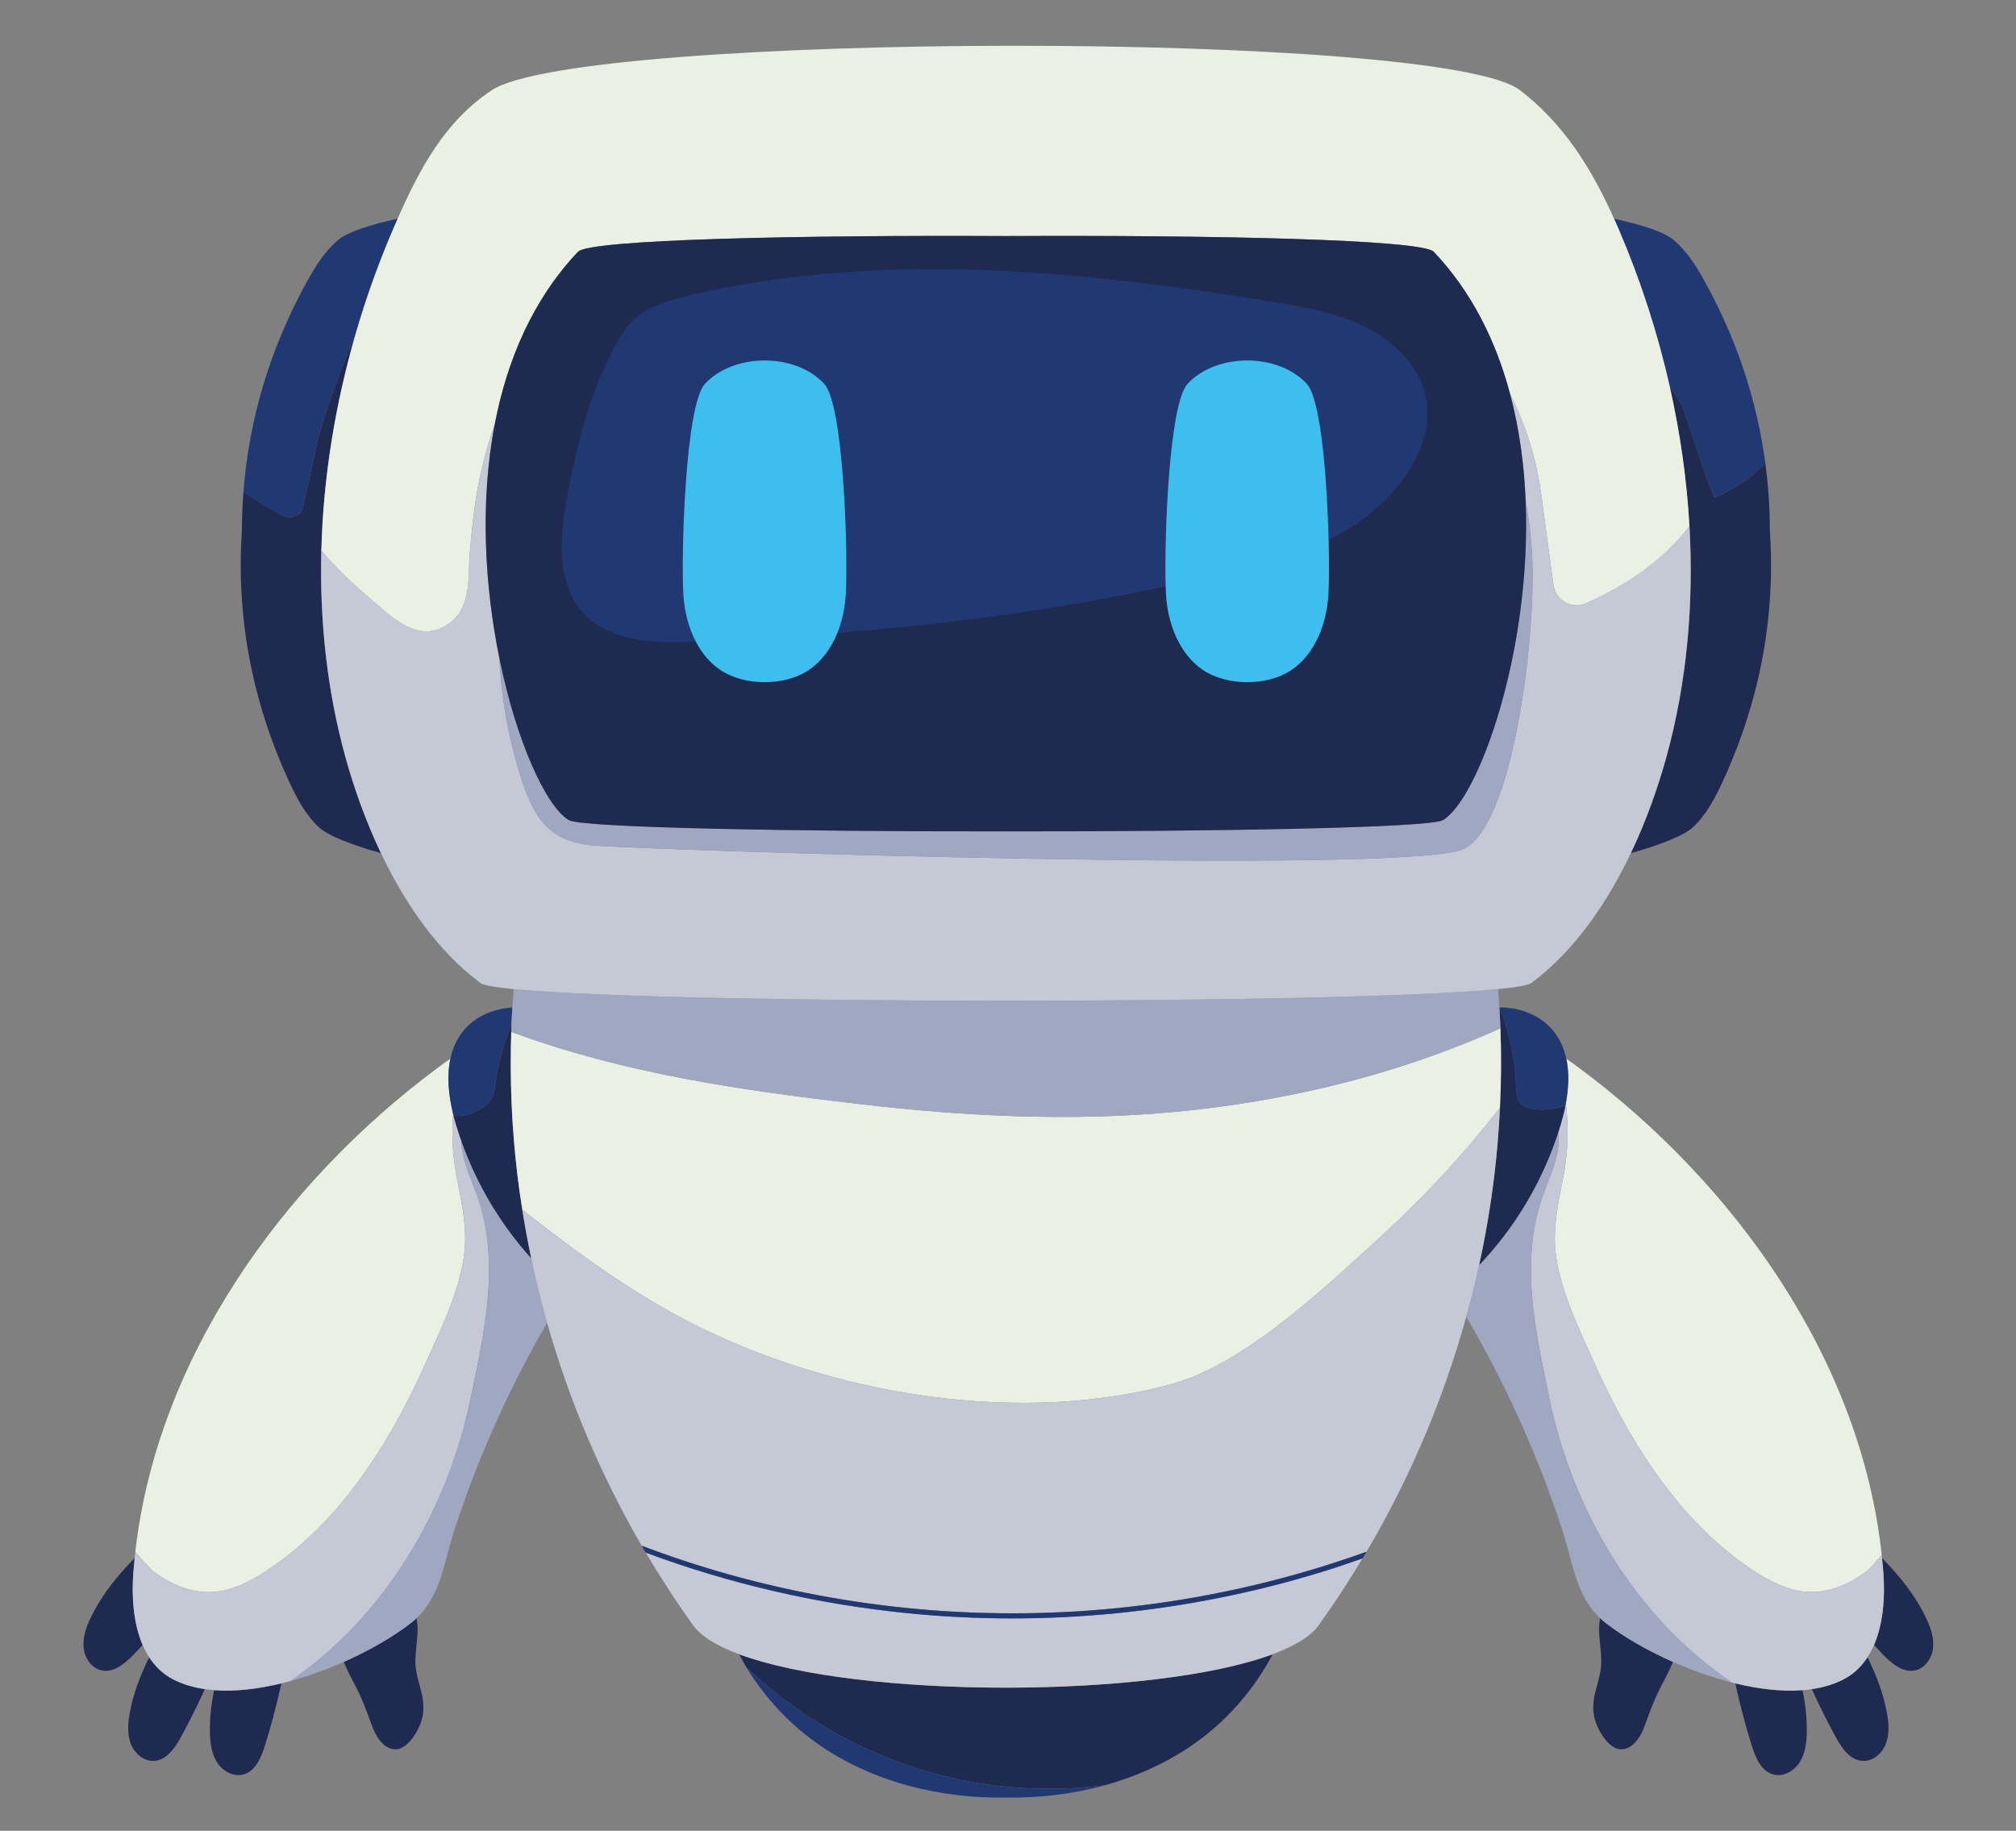 <?xml version="1.0" encoding="utf-8"?>
<!-- Generator: Adobe Illustrator 27.8.1, SVG Export Plug-In . SVG Version: 6.00 Build 0)  -->
<svg version="1.1" id="Layer_1" xmlns="http://www.w3.org/2000/svg" xmlns:xlink="http://www.w3.org/1999/xlink" x="0px" y="0px"
	 viewBox="0 0 1145 1040" enable-background="new 0 0 1145 1040" xml:space="preserve">
<rect x="0" y="0" width="1145" height="1040" fill="#808080" stroke="none"/>
<g>
	<path fill="#1F2A50" d="M908.782,919.216c-0.434,2.333-0.598,4.737-0.557,7.101c0.091,5.52,1.097,10.996,1.241,16.513
		c0.319,12.251-7.223,21.584-3.571,34.303c1.67,5.812,7.934,16.753,14.929,16.597c6.964-0.156,11.258-7.713,13.264-13.326
		c3.045-8.517,5.961-16.3,10.274-24.349c2.083-3.888,4.113-7.886,5.76-11.994c-15.073-6.686-28.536-14.593-38.136-22.083
		C910.848,921.09,909.787,920.166,908.782,919.216z"/>
	<path fill="#1F2A50" d="M1064.391,934.426c1.692,1.814,3.338,3.674,5.064,5.455c4.92,5.081,11.238,10.439,18.159,9.021
		c5.736-1.176,9.652-6.981,10.274-12.798c0.619-5.822-1.409-11.598-3.919-16.89c-6.093-12.868-15.104-24.056-25.061-34.133
		c0.286,2.813,0.564,5.632,0.77,8.462C1070.676,907.101,1069.651,922.196,1064.391,934.426z"/>
	<path fill="#1F2A50" d="M1071.732,973.339c-1.975-11.159-6.024-21.778-11.094-31.877c-3.309,5.083-7.619,9.364-13.23,12.335
		c-5.498,2.911-11.709,4.749-18.378,5.726c4.207,9.251,8.711,18.371,13.607,27.281c3.398,6.199,8.08,13.033,15.131,13.492
		c5.844,0.379,11.152-4.185,13.288-9.633C1073.191,985.211,1072.757,979.106,1071.732,973.339z"/>
	<path fill="#1F2A50" d="M985.6,956.271c0.194,0.919,0.391,1.833,0.6,2.745c2.465,11.039,5.395,21.978,8.779,32.774
		c2.112,6.743,5.352,14.368,12.177,16.208c5.649,1.524,11.759-1.903,14.924-6.828c3.168-4.92,3.948-10.994,4.082-16.847
		c0.19-8.155-0.749-16.242-2.385-24.202C1011.878,961.042,998.756,959.458,985.6,956.271z"/>
	<path fill="#EAF1E4" d="M889.329,626.737c1.668,13.405,1.308,27.065-1.185,40.343c-2.395,12.765-5.433,25.647-5.032,38.721
		c0.698,22.923,13.396,48.368,22.671,69.016c2.443,5.438,4.999,10.874,7.682,16.28c19.537,39.357,45.755,77.087,82.712,101.299
		c9.316,6.086,19.635,11.39,30.749,11.922c11.745,0.564,23.228-4.334,32.659-11.358c2.333-1.74,5.539-5.421,9.167-9.551
		c-11.853-110.843-83.315-210.779-171.383-276.385c-2.318-1.728-4.948-3.655-7.771-5.599
		C891.33,609.478,890.889,618.221,889.329,626.737z"/>
	<path fill="#C5C8D5" d="M1060.638,941.462c1.44-2.203,2.685-4.555,3.753-7.036c5.26-12.229,6.285-27.324,5.287-40.883
		c-0.206-2.829-0.485-5.649-0.77-8.462c-0.055-0.559-0.094-1.116-0.156-1.67c-3.629,4.13-6.835,7.811-9.167,9.551
		c-9.431,7.024-20.914,11.922-32.659,11.358c-11.114-0.533-21.433-5.836-30.749-11.922c-36.957-24.212-63.175-61.942-82.712-101.299
		c-2.683-5.407-5.239-10.842-7.682-16.28c-9.275-20.648-21.973-46.093-22.671-69.016c-0.401-13.074,2.637-25.956,5.032-38.721
		c2.493-13.278,2.853-26.938,1.185-40.343c-0.065,0.36-0.125,0.725-0.197,1.085c-0.706,3.626-1.603,7.209-2.625,10.667
		c-0.475,1.61-0.994,3.206-1.509,4.807c0.305,2.395,0.355,4.816,0.137,7.156c-0.924,9.983-5.467,19.201-8.827,28.644
		c-5.599,15.733-7.255,31.728-6.722,47.78c0.744,22.299,5.712,44.714,10.197,66.674c13.185,64.522,48.976,125.021,103.785,162.211
		c0.677,0.173,1.356,0.346,2.033,0.509c13.156,3.187,26.278,4.771,38.176,3.852c1.783-0.139,3.528-0.348,5.253-0.6
		c6.669-0.977,12.88-2.815,18.378-5.726C1053.018,950.826,1057.328,946.545,1060.638,941.462z"/>
	<path fill="#9FA7C1" d="M879.782,793.552c-4.485-21.961-9.453-44.375-10.197-66.674c-0.533-16.052,1.123-32.047,6.722-47.78
		c3.36-9.443,7.903-18.661,8.827-28.644c0.218-2.34,0.168-4.761-0.137-7.156c-9.095,28.059-24.579,54.02-44.92,75.374
		c-2.153,9.849-4.608,19.64-7.303,29.379c10.372,17.701,19.87,35.913,28.447,54.548c0.298,0.655,0.6,1.308,0.9,1.963
		c9.554,20.955,17.946,42.441,25.117,64.322c5.968,18.207,7.55,37.106,21.543,50.334c1.006,0.95,2.066,1.874,3.204,2.762
		c9.599,7.49,23.062,15.397,38.136,22.083c10.607,4.706,22.014,8.788,33.446,11.702
		C928.758,918.573,892.967,858.073,879.782,793.552z"/>
	<path fill="#203973" d="M851.733,572.449c5.481,13.895,8.642,28.707,9.314,43.631c0.144,3.247,0.211,6.65,1.8,9.491
		c1.305,2.337,3.993,3.648,7.18,4.279c5.791,1.142,13.24,0.048,17.092-1.171c0.677-0.216,1.344-0.518,2.013-0.857
		c0.072-0.36,0.132-0.725,0.197-1.085c1.56-8.517,2.001-17.259,0.269-25.311c-1.19-5.515-3.384-10.713-6.935-15.277
		c-7.252-9.309-19.215-14.008-31.087-13.861c0.01,0.139,0.019,0.281,0.024,0.418C851.647,572.622,851.69,572.535,851.733,572.449z"
		/>
	<path fill="#1F2A50" d="M870.027,629.85c-3.187-0.631-5.875-1.941-7.18-4.279c-1.589-2.841-1.656-6.244-1.8-9.491
		c-0.672-14.924-3.833-29.736-9.314-43.631c-0.043,0.086-0.086,0.173-0.134,0.257c0.226,3.811,0.442,7.619,0.583,11.433
		c0.554,15.064,0.454,30.147-0.276,45.205c-0.612,12.616-1.625,25.21-3.127,37.761c-2.064,17.288-4.98,34.502-8.702,51.565
		c20.341-21.354,35.825-47.315,44.92-75.374c0.516-1.601,1.034-3.197,1.509-4.807c1.022-3.458,1.92-7.041,2.625-10.667
		c-0.67,0.338-1.337,0.641-2.013,0.857C883.267,629.898,875.818,630.992,870.027,629.85z"/>
	<path fill="#1F2A50" d="M233.398,921.978c-9.599,7.49-23.062,15.397-38.133,22.083c1.644,4.108,3.676,8.107,5.757,11.994
		c4.313,8.049,7.228,15.832,10.274,24.349c2.006,5.613,6.3,13.17,13.266,13.326c6.995,0.156,13.259-10.785,14.927-16.597
		c3.65-12.719-3.89-22.052-3.571-34.303c0.146-5.517,1.15-10.994,1.243-16.513c0.038-2.364-0.125-4.768-0.559-7.101
		C235.596,920.166,234.538,921.09,233.398,921.978z"/>
	<path fill="#1F2A50" d="M75.706,893.542c0.209-2.829,0.487-5.649,0.773-8.462c-9.957,10.077-18.968,21.265-25.064,34.133
		c-2.508,5.292-4.538,11.068-3.917,16.89c0.619,5.817,4.538,11.622,10.271,12.798c6.926,1.418,13.242-3.94,18.159-9.021
		c1.725-1.781,3.372-3.64,5.064-5.455C75.732,922.196,74.71,907.101,75.706,893.542z"/>
	<path fill="#1F2A50" d="M84.746,941.462c-5.066,10.098-9.117,20.718-11.094,31.877c-1.022,5.767-1.457,11.872,0.679,17.324
		c2.133,5.448,7.444,10.012,13.285,9.633c7.053-0.458,11.733-7.293,15.136-13.492c4.891-8.911,9.398-18.03,13.607-27.281
		c-6.672-0.977-12.885-2.815-18.38-5.726C92.365,950.826,88.057,946.545,84.746,941.462z"/>
	<path fill="#1F2A50" d="M121.607,960.123c-1.637,7.96-2.573,16.048-2.385,24.202c0.137,5.853,0.914,11.927,4.082,16.847
		c3.168,4.924,9.275,8.351,14.925,6.828c6.825-1.841,10.065-9.465,12.177-16.208c3.384-10.797,6.314-21.735,8.783-32.774
		c0.204-0.912,0.401-1.826,0.598-2.745C146.63,959.458,133.508,961.042,121.607,960.123z"/>
	<path fill="#EAF1E4" d="M87.673,893.043c9.429,7.027,20.914,11.925,32.659,11.361c11.114-0.533,21.435-5.836,30.749-11.925
		c36.955-24.212,63.173-61.937,82.712-101.294c2.683-5.407,5.241-10.842,7.682-16.28c9.275-20.648,21.97-46.093,22.671-69.019
		c0.401-13.074-2.637-25.956-5.035-38.719c-2.124-11.318-2.669-22.909-1.766-34.387c-2.527-10.346-3.701-21.38-1.557-31.354
		c-2.825,1.944-5.452,3.871-7.771,5.599C160.424,672.276,89.269,771.485,76.838,881.61
		C81.153,886.477,84.993,891.047,87.673,893.043z"/>
	<path fill="#C5C8D5" d="M267.475,793.638c4.488-21.966,9.455-44.375,10.197-66.679c0.533-16.05-1.123-32.045-6.722-47.778
		c-3.362-9.443-7.903-18.666-8.829-28.644c-0.077-0.84-0.12-1.687-0.134-2.537c-1.109-3.146-2.162-6.312-3.11-9.51
		c-0.499-1.692-0.96-3.422-1.394-5.164c-0.046-0.18-0.091-0.36-0.137-0.545c-0.902,11.478-0.358,23.07,1.766,34.387
		c2.397,12.762,5.436,25.644,5.035,38.719c-0.701,22.925-13.396,48.371-22.671,69.019c-2.441,5.438-4.999,10.874-7.682,16.28
		c-19.539,39.357-45.757,77.082-82.712,101.294c-9.314,6.088-19.635,11.392-30.749,11.925c-11.745,0.564-23.23-4.334-32.659-11.361
		c-2.681-1.997-6.52-6.566-10.835-11.433c-0.132,1.154-0.242,2.311-0.36,3.47c-0.286,2.813-0.564,5.632-0.773,8.462
		c-0.996,13.559,0.026,28.654,5.287,40.883c1.068,2.481,2.316,4.833,3.753,7.036c3.312,5.083,7.619,9.364,13.233,12.335
		c5.496,2.911,11.709,4.749,18.38,5.726c1.721,0.252,3.465,0.461,5.248,0.6c11.901,0.919,25.023-0.665,38.179-3.852
		c1.759-0.43,3.516-0.886,5.272-1.365C219.092,917.639,254.403,857.617,267.475,793.638z"/>
	<path fill="#9FA7C1" d="M261.987,648c0.014,0.849,0.058,1.697,0.134,2.537c0.926,9.978,5.467,19.201,8.829,28.644
		c5.599,15.733,7.255,31.728,6.722,47.778c-0.742,22.304-5.709,44.714-10.197,66.679c-13.072,63.979-48.383,124.001-102.417,161.268
		c10.341-2.837,20.6-6.588,30.207-10.845c15.071-6.686,28.534-14.593,38.133-22.083c1.14-0.888,2.198-1.812,3.204-2.762
		c13.996-13.228,15.58-32.126,21.543-50.334c7.168-21.882,15.565-43.367,25.119-64.322c0.298-0.655,0.6-1.308,0.9-1.963
		c8.039-17.471,16.936-34.545,26.556-51.198c-3.437-12.117-6.412-24.337-8.999-36.628C284.255,695.416,270.657,672.584,261.987,648z
		"/>
	<path fill="#203973" d="M257.346,632.78c0.046,0.185,0.091,0.365,0.137,0.545c1.209,0.478,2.549,0.691,3.852,0.622
		c3.941-0.216,9.446-2.292,13.494-5.232c1.917-1.392,3.506-2.981,4.449-4.653c1.332-2.373,1.646-5.157,2.011-7.85
		c1.596-11.786,4.711-23.357,9.189-34.377c0.13-3.168,0.353-6.328,0.542-9.494c-10.926,0.569-21.615,5.229-28.296,13.809
		c-3.554,4.564-5.748,9.758-6.935,15.277C253.645,611.4,254.819,622.435,257.346,632.78z"/>
	<path fill="#1F2A50" d="M290.367,586.128c0.046-1.428,0.05-2.863,0.11-4.293c-4.478,11.02-7.593,22.592-9.189,34.377
		c-0.365,2.693-0.679,5.476-2.011,7.85c-0.943,1.673-2.532,3.261-4.449,4.653c-4.049,2.94-9.554,5.016-13.494,5.232
		c-1.303,0.07-2.642-0.144-3.852-0.622c0.434,1.742,0.895,3.473,1.394,5.164c0.948,3.199,2.001,6.364,3.11,9.51
		c8.671,24.584,22.268,47.416,39.734,66.77c-1.932-9.16-3.626-18.356-5.08-27.591c-1.054-6.679-2.021-13.369-2.822-20.075
		C290.607,640.229,289.472,613.152,290.367,586.128z"/>
	<path fill="#1F2A50" d="M419.806,939.727c1.318,2.505,2.683,4.987,4.152,7.416c33.223,31.771,75.39,54.114,120.373,63.653
		c27.317,5.796,55.599,6.859,83.286,3.314c17.13-4.74,33.47-11.97,48.292-21.944c19.587-13.17,35.928-31.541,46.912-52.451
		C654.924,965.023,487.733,965.026,419.806,939.727z"/>
	<path fill="#EAF1E4" d="M852.182,584.138c-35.349,15.911-72.633,27.859-110.716,36.074c-24.533,5.292-49.417,9.074-74.447,11.416
		c-58.661,5.481-118.633,2.52-177.097-4.252c-69.388-8.042-135.789-17.6-199.555-41.248c-0.895,27.024,0.24,54.102,3.451,80.977
		c0.802,6.705,1.769,13.396,2.822,20.075c27.466,21.591,55.577,42.366,86.154,59.172c79.746,43.83,189.202,64.025,278.948,40.886
		c1.13-0.293,2.261-0.59,3.386-0.898c41.603-11.298,86.816-54.534,117.985-82.861c24.975-22.702,47.992-47.552,68.793-74.135
		C852.636,614.285,852.736,599.202,852.182,584.138z"/>
	<path fill="#C5C8D5" d="M515.113,916.36c-50.627-5.107-100.656-16.609-148.345-34.368c8.327,14.094,17.269,27.884,26.892,41.279
		c4.553,6.338,13.698,11.817,26.146,16.456c67.927,25.299,235.118,25.297,303.013-0.012c12.436-4.636,21.57-10.11,26.12-16.444
		c8.877-12.354,17.147-25.061,24.92-38.013c-7.574,2.678-15.186,5.256-22.868,7.622C674.943,916.3,594.283,924.351,515.113,916.36z"
		/>
	<path fill="#C5C8D5" d="M848.779,667.105c1.502-12.551,2.515-25.145,3.127-37.761c-20.802,26.583-43.818,51.433-68.793,74.135
		c-31.169,28.327-76.382,71.563-117.985,82.861c-1.126,0.307-2.256,0.605-3.386,0.898c-89.746,23.139-199.202,2.945-278.948-40.886
		c-30.576-16.806-58.688-37.581-86.154-59.172c1.454,9.235,3.149,18.431,5.08,27.591c2.587,12.292,5.563,24.512,8.999,36.628
		c12.46,43.938,30.461,86.562,53.708,126.655c16.285,6.175,32.842,11.646,49.626,16.34c75.928,21.238,155.912,27.269,234.158,17.569
		c43.571-5.4,86.619-15.599,127.946-30.511c24.812-42.093,43.78-87.037,56.617-133.404c2.695-9.738,5.15-19.53,7.303-29.379
		C843.799,701.607,846.715,684.393,848.779,667.105z"/>
	<path fill="#203973" d="M648.212,911.963c-78.246,9.7-158.23,3.669-234.158-17.569c-16.784-4.694-33.341-10.166-49.626-16.34
		c0.766,1.318,1.562,2.625,2.34,3.938c47.689,17.759,97.718,29.261,148.345,34.368c79.17,7.991,159.83-0.06,235.878-23.48
		c7.682-2.366,15.294-4.944,22.868-7.622c0.766-1.27,1.548-2.529,2.299-3.806C734.831,896.365,691.783,906.564,648.212,911.963z"/>
	<path fill="#9FA7C1" d="M290.367,586.128c63.766,23.648,130.166,33.206,199.555,41.248c58.464,6.772,118.436,9.734,177.097,4.252
		c25.03-2.342,49.914-6.124,74.447-11.416c38.083-8.215,75.366-20.163,110.716-36.074c-0.142-3.813-0.358-7.622-0.583-11.433
		c-0.005-0.137-0.014-0.278-0.024-0.418c-0.206-3.47-0.413-6.94-0.686-10.408c-90.106,8.805-469.076,8.805-559.175,0
		c-0.278,3.485-0.487,6.971-0.694,10.461c-0.19,3.165-0.413,6.326-0.542,9.494C290.417,583.265,290.413,584.7,290.367,586.128z"/>
	<path fill="#203973" d="M172.114,287.909c3.115-13.597,7.929-36.724,8.87-39.988c4.658-16.172,10.209-32.11,16.708-47.636
		c1.135-2.709,2.558-6.561,4.296-10.672c5.865-20.202,12.923-39.952,21.085-58.988c0.914-2.129,1.838-4.255,2.772-6.379
		c-15.241,3.309-28.246,7.437-33.485,11.817c-8.2,6.856-13.629,15.858-18.546,24.841c-21.006,38.39-32.46,78.244-35.534,118.352
		c7.317,5.124,14.958,9.784,22.93,13.813C165.644,295.308,171.005,292.75,172.114,287.909z"/>
	<path fill="#203973" d="M968.784,160.903c-4.915-8.983-10.341-17.984-18.546-24.841c-5.244-4.384-18.265-8.515-33.521-11.824
		c0.953,2.117,1.891,4.243,2.808,6.386c12.206,28.457,21.975,58.5,28.891,89.292c2.976,4.351,5.877,7.444,7.732,12.657
		c4.555,12.808,8.383,25.728,13.067,38.44c1.433,3.888,2.945,7.754,4.584,11.591c11.37-4.761,20.948-11.366,28.798-19.729
		C997.945,228.314,986.93,194.062,968.784,160.903z"/>
	<path fill="#1F2A50" d="M1005.204,301.168c-0.014-12.781-0.893-25.556-2.606-38.292c-7.85,8.363-17.427,14.968-28.798,19.729
		c-1.639-3.837-3.151-7.703-4.584-11.591c-4.684-12.712-8.512-25.633-13.067-38.44c-1.855-5.212-4.756-8.306-7.732-12.657
		c5.836,25.978,9.63,52.489,11.123,79.033c2.486,44.353-1.452,88.801-13.089,131.009c-4.845,17.576-11.522,36.427-20.197,54.666
		c16.244-4.543,30.286-9.906,35.532-14.948c7.708-7.406,12.503-16.763,16.784-26.064
		C1000.201,396.631,1008.43,348.524,1005.204,301.168z"/>
	<path fill="#1F2A50" d="M182.505,312.834c1.061-41.586,7.895-83.298,19.482-123.221c-1.738,4.111-3.161,7.963-4.296,10.672
		c-6.499,15.527-12.05,31.464-16.708,47.636c-0.941,3.264-5.755,26.391-8.87,39.988c-1.109,4.84-6.47,7.399-10.905,5.16
		c-7.972-4.029-15.613-8.69-22.93-13.813c-0.559,7.3-0.873,14.605-0.883,21.913c-3.228,47.356,5.004,95.462,26.633,142.444
		c4.281,9.302,9.076,18.659,16.782,26.064c5.246,5.042,19.29,10.406,35.537,14.948c-8.678-18.239-15.354-37.089-20.199-54.666
		C185.728,392.155,181.494,352.553,182.505,312.834z"/>
	<path fill="#EAF1E4" d="M948.417,219.917c-6.916-30.792-16.686-60.835-28.891-89.292c-0.917-2.143-1.855-4.269-2.808-6.386
		c-12.57-27.989-28.243-53.737-53.502-73.048c-44.665-34.142-533.641-33.029-583.831,0c-26.573,17.487-41.131,44.824-53.542,73.055
		c-0.934,2.124-1.857,4.25-2.772,6.379c-8.162,19.035-15.22,38.786-21.085,58.988c-11.586,39.923-18.421,81.635-19.482,123.221
		c7.814,9.059,16.34,17.507,25.45,25.253c13.072,11.118,29.074,28.575,46.588,16.48c13.725-9.477,11.025-26.609,12.33-41.255
		c1.378-15.457,2.935-31.109,6.554-46.23c2.145-8.973,4.713-17.859,7.677-26.609c7.005-36.139,21.584-70.456,47.209-97.473
		c6.626-6.986,126.183-9.501,242.987-8.906c116.804-0.595,236.361,1.92,242.987,8.906c21.61,22.784,35.349,50.768,43.336,80.648
		c1.939,3.907,3.773,7.864,5.457,11.886c6.201,14.826,10.127,29.417,12.268,45.268l6.928,51.426
		c1.193,8.829,10.533,14.118,18.663,10.48c16.206-7.25,31.378-16.307,44.464-28.339c5.397-4.963,10.055-10.113,14.137-15.417
		C958.048,272.406,954.254,245.896,948.417,219.917z"/>
	<path fill="#C5C8D5" d="M959.54,298.951c-4.082,5.304-8.74,10.454-14.137,15.417c-13.086,12.033-28.258,21.09-44.464,28.339
		c-8.131,3.638-17.471-1.651-18.663-10.48l-6.928-51.426c-2.141-15.851-6.067-30.442-12.268-45.268
		c-1.685-4.022-3.518-7.979-5.457-11.886c5.301,19.849,8.075,40.531,8.884,61.099c2.066,11.102,3.338,22.446,3.78,33.83
		c1.735,44.881-11.01,150.289-38.882,163.62c-31.265,14.951-463.048,0.643-494.07-1.901c-25.779-2.114-34.365-15.784-42.052-40.384
		c-6.623-21.21-10.602-43.727-11.721-66.353c-8.143-40.118-11.198-88.011-2.457-133.087c-2.964,8.75-5.532,17.636-7.677,26.609
		c-3.619,15.121-5.176,30.773-6.554,46.23c-1.306,14.646,1.394,31.778-12.33,41.255c-17.514,12.095-33.516-5.361-46.588-16.48
		c-9.11-7.747-17.636-16.194-25.45-25.253c-1.01,39.719,3.223,79.321,13.643,117.126c4.845,17.576,11.522,36.427,20.199,54.666
		c13.588,28.565,32.124,55.616,56.518,73.804c1.706,1.269,8.303,2.421,18.848,3.451c90.099,8.805,469.069,8.805,559.175,0
		c10.542-1.03,17.142-2.181,18.846-3.451c24.394-18.188,42.928-45.239,56.521-73.804c8.675-18.239,15.352-37.089,20.197-54.666
		C958.088,387.751,962.027,343.304,959.54,298.951z"/>
	<path fill="#9FA7C1" d="M819.525,465.88c-7.404,4.37-129.192,6.501-248.226,6.395c-119.034,0.106-240.824-2.025-248.226-6.395
		c-12.805-7.564-29.784-44.387-39.513-92.321c1.118,22.626,5.097,45.143,11.721,66.353c7.687,24.601,16.273,38.27,42.052,40.384
		c31.022,2.544,462.805,16.852,494.07,1.901c27.872-13.331,40.617-118.738,38.882-163.62c-0.442-11.385-1.714-22.729-3.78-33.83
		C869.895,370.446,839.581,454.034,819.525,465.88z"/>
	<path fill="#1F2A50" d="M866.507,284.746c-0.809-20.569-3.583-41.251-8.884-61.099c-7.987-29.88-21.726-57.864-43.336-80.648
		c-6.626-6.986-126.183-9.501-242.987-8.906c-116.804-0.595-236.361,1.92-242.987,8.906c-25.625,27.017-40.204,61.335-47.209,97.473
		c-8.74,45.076-5.685,92.969,2.457,133.087c9.729,47.934,26.708,84.757,39.513,92.321c7.401,4.37,129.192,6.501,248.226,6.395
		c119.034,0.106,240.822-2.025,248.226-6.395C839.581,454.034,869.895,370.446,866.507,284.746z"/>
	<path fill="#203973" d="M323.098,276.956c-3.772,18.947-6.844,39.055-0.228,57.204c10.617,29.112,42.458,31.562,69.148,30.456
		c1.046-0.043,2.1-0.103,3.146-0.146c-4.255-8.164-6.472-17.569-7.031-26.554c-1.382-22.16,1.032-107.687,12.193-119.818
		c16.28-17.691,51.392-17.879,67.841,0c11.162,12.136,13.576,97.658,12.193,119.818c-0.451,7.226-1.977,14.716-4.766,21.62
		c40.576-3.288,81.215-7.871,121.285-14.269c21.819-3.485,43.54-7.569,65.148-12.182c-0.838-27.672,1.937-103.61,12.405-114.987
		c16.28-17.691,51.39-17.879,67.841,0c7.977,8.673,11.483,54.819,12.335,88.541c10.391-5.056,20.25-11.44,29.494-19.991
		c18.944-17.531,34.591-46.005,22.117-71.642c-7.07-14.543-20.708-25.064-35.539-31.51c-14.828-6.444-30.943-9.251-46.897-11.862
		c-105.482-17.267-214.055-28.308-318.759-6.818c-13.041,2.676-27.475,5.623-39.143,12.345c-10.283,5.925-15.486,17.106-20.67,27.66
		C334.075,227.498,328.008,252.298,323.098,276.956z"/>
	<path fill="#3DBEEE" d="M468.167,218.098c-16.448-17.879-51.56-17.691-67.841,0c-11.162,12.131-13.576,97.658-12.193,119.818
		c0.559,8.985,2.777,18.39,7.031,26.554c3.379,6.489,8.044,12.201,14.202,16.29c13.36,8.875,35.971,9.16,49.76,0
		c7.675-5.1,13.031-12.714,16.468-21.224c2.789-6.904,4.315-14.394,4.766-21.62C481.743,315.757,479.329,230.234,468.167,218.098z"
		/>
	<path fill="#3DBEEE" d="M674.432,218.098c-10.468,11.378-13.242,87.315-12.405,114.987c0.055,1.831,0.127,3.456,0.214,4.831
		c1.003,16.129,7.329,33.609,21.231,42.844c13.357,8.875,35.969,9.16,49.758,0c13.907-9.235,20.231-26.715,21.236-42.844
		c0.394-6.321,0.48-17.814,0.142-31.277c-0.852-33.722-4.358-79.868-12.335-88.541C725.822,200.22,690.712,200.407,674.432,218.098z
		"/>
	<path fill="#203973" d="M544.331,1010.795c-44.982-9.539-87.149-31.882-120.373-63.653c10.773,17.823,25.496,33.429,42.736,45.023
		c30.554,20.557,67.581,29.465,104.601,28.98c19.071,0.25,38.138-1.994,56.321-7.036
		C599.93,1017.654,571.648,1016.591,544.331,1010.795z"/>
</g>
</svg>
